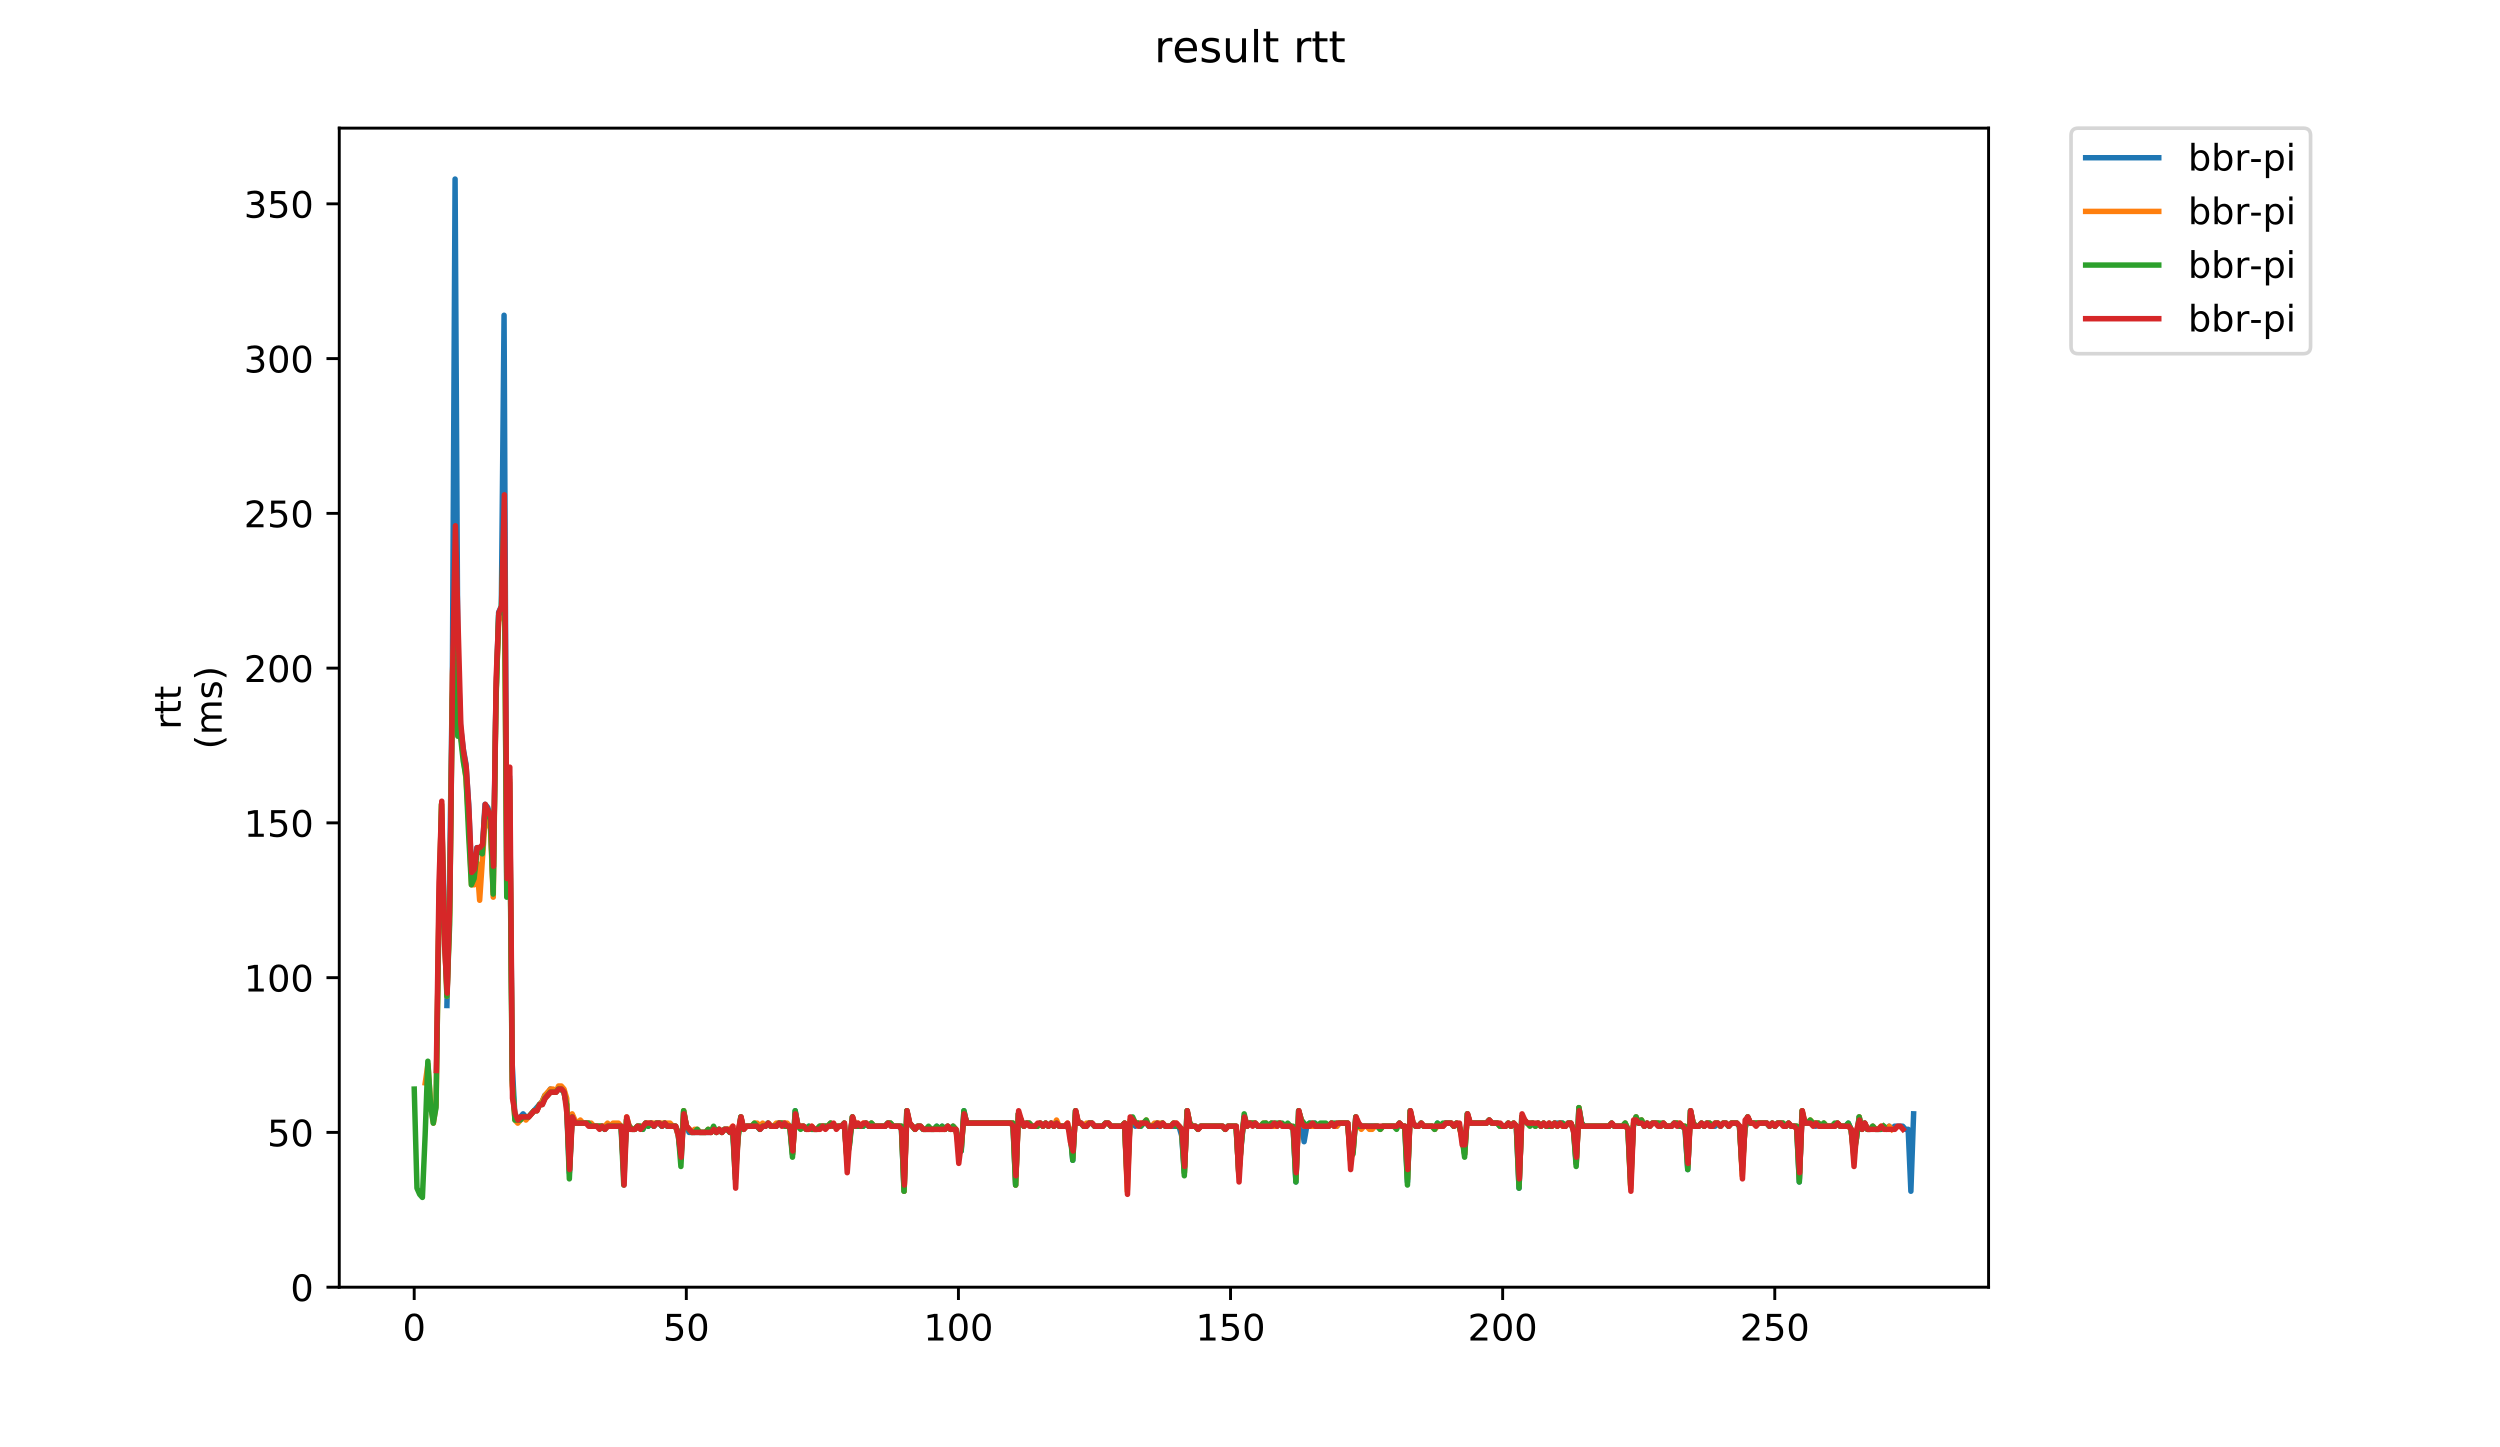 <?xml version="1.0" encoding="utf-8" standalone="no"?>
<!DOCTYPE svg PUBLIC "-//W3C//DTD SVG 1.1//EN"
  "http://www.w3.org/Graphics/SVG/1.1/DTD/svg11.dtd">
<!-- Created with matplotlib (https://matplotlib.org/) -->
<svg height="396pt" version="1.1" viewBox="0 0 684 396" width="684pt" xmlns="http://www.w3.org/2000/svg" xmlns:xlink="http://www.w3.org/1999/xlink">
 <defs>
  <style type="text/css">
*{stroke-linecap:butt;stroke-linejoin:round;}
  </style>
 </defs>
 <g id="figure_1">
  <g id="patch_1">
   <path d="M 0 396 
L 684 396 
L 684 0 
L 0 0 
z
" style="fill:#ffffff;"/>
  </g>
  <g id="axes_1">
   <g id="patch_2">
    <path d="M 92.824 352.174 
L 544.074 352.174 
L 544.074 35.062 
L 92.824 35.062 
z
" style="fill:#ffffff;"/>
   </g>
   <g id="matplotlib.axis_1">
    <g id="xtick_1">
     <g id="line2d_1">
      <defs>
       <path d="M 0 0 
L 0 3.5 
" id="m7180aac676" style="stroke:#000000;stroke-width:0.8;"/>
      </defs>
      <g>
       <use style="stroke:#000000;stroke-width:0.8;" x="113.326" xlink:href="#m7180aac676" y="352.174"/>
      </g>
     </g>
     <g id="text_1">
      <!-- 0 -->
      <defs>
       <path d="M 31.781 66.406 
Q 24.172 66.406 20.328 58.906 
Q 16.5 51.422 16.5 36.375 
Q 16.5 21.391 20.328 13.891 
Q 24.172 6.391 31.781 6.391 
Q 39.453 6.391 43.281 13.891 
Q 47.125 21.391 47.125 36.375 
Q 47.125 51.422 43.281 58.906 
Q 39.453 66.406 31.781 66.406 
z
M 31.781 74.219 
Q 44.047 74.219 50.516 64.516 
Q 56.984 54.828 56.984 36.375 
Q 56.984 17.969 50.516 8.266 
Q 44.047 -1.422 31.781 -1.422 
Q 19.531 -1.422 13.062 8.266 
Q 6.594 17.969 6.594 36.375 
Q 6.594 54.828 13.062 64.516 
Q 19.531 74.219 31.781 74.219 
z
" id="DejaVuSans-48"/>
      </defs>
      <g transform="translate(110.145 366.773)scale(0.1 -0.1)">
       <use xlink:href="#DejaVuSans-48"/>
      </g>
     </g>
    </g>
    <g id="xtick_2">
     <g id="line2d_2">
      <g>
       <use style="stroke:#000000;stroke-width:0.8;" x="187.776" xlink:href="#m7180aac676" y="352.174"/>
      </g>
     </g>
     <g id="text_2">
      <!-- 50 -->
      <defs>
       <path d="M 10.797 72.906 
L 49.516 72.906 
L 49.516 64.594 
L 19.828 64.594 
L 19.828 46.734 
Q 21.969 47.469 24.109 47.828 
Q 26.266 48.188 28.422 48.188 
Q 40.625 48.188 47.75 41.5 
Q 54.891 34.812 54.891 23.391 
Q 54.891 11.625 47.562 5.094 
Q 40.234 -1.422 26.906 -1.422 
Q 22.312 -1.422 17.547 -0.641 
Q 12.797 0.141 7.719 1.703 
L 7.719 11.625 
Q 12.109 9.234 16.797 8.062 
Q 21.484 6.891 26.703 6.891 
Q 35.156 6.891 40.078 11.328 
Q 45.016 15.766 45.016 23.391 
Q 45.016 31 40.078 35.438 
Q 35.156 39.891 26.703 39.891 
Q 22.75 39.891 18.812 39.016 
Q 14.891 38.141 10.797 36.281 
z
" id="DejaVuSans-53"/>
      </defs>
      <g transform="translate(181.414 366.773)scale(0.1 -0.1)">
       <use xlink:href="#DejaVuSans-53"/>
       <use x="63.623" xlink:href="#DejaVuSans-48"/>
      </g>
     </g>
    </g>
    <g id="xtick_3">
     <g id="line2d_3">
      <g>
       <use style="stroke:#000000;stroke-width:0.8;" x="262.226" xlink:href="#m7180aac676" y="352.174"/>
      </g>
     </g>
     <g id="text_3">
      <!-- 100 -->
      <defs>
       <path d="M 12.406 8.297 
L 28.516 8.297 
L 28.516 63.922 
L 10.984 60.406 
L 10.984 69.391 
L 28.422 72.906 
L 38.281 72.906 
L 38.281 8.297 
L 54.391 8.297 
L 54.391 0 
L 12.406 0 
z
" id="DejaVuSans-49"/>
      </defs>
      <g transform="translate(252.683 366.773)scale(0.1 -0.1)">
       <use xlink:href="#DejaVuSans-49"/>
       <use x="63.623" xlink:href="#DejaVuSans-48"/>
       <use x="127.246" xlink:href="#DejaVuSans-48"/>
      </g>
     </g>
    </g>
    <g id="xtick_4">
     <g id="line2d_4">
      <g>
       <use style="stroke:#000000;stroke-width:0.8;" x="336.677" xlink:href="#m7180aac676" y="352.174"/>
      </g>
     </g>
     <g id="text_4">
      <!-- 150 -->
      <g transform="translate(327.133 366.773)scale(0.1 -0.1)">
       <use xlink:href="#DejaVuSans-49"/>
       <use x="63.623" xlink:href="#DejaVuSans-53"/>
       <use x="127.246" xlink:href="#DejaVuSans-48"/>
      </g>
     </g>
    </g>
    <g id="xtick_5">
     <g id="line2d_5">
      <g>
       <use style="stroke:#000000;stroke-width:0.8;" x="411.127" xlink:href="#m7180aac676" y="352.174"/>
      </g>
     </g>
     <g id="text_5">
      <!-- 200 -->
      <defs>
       <path d="M 19.188 8.297 
L 53.609 8.297 
L 53.609 0 
L 7.328 0 
L 7.328 8.297 
Q 12.938 14.109 22.625 23.891 
Q 32.328 33.688 34.812 36.531 
Q 39.547 41.844 41.422 45.531 
Q 43.312 49.219 43.312 52.781 
Q 43.312 58.594 39.234 62.25 
Q 35.156 65.922 28.609 65.922 
Q 23.969 65.922 18.812 64.312 
Q 13.672 62.703 7.812 59.422 
L 7.812 69.391 
Q 13.766 71.781 18.938 73 
Q 24.125 74.219 28.422 74.219 
Q 39.75 74.219 46.484 68.547 
Q 53.219 62.891 53.219 53.422 
Q 53.219 48.922 51.531 44.891 
Q 49.859 40.875 45.406 35.406 
Q 44.188 33.984 37.641 27.219 
Q 31.109 20.453 19.188 8.297 
z
" id="DejaVuSans-50"/>
      </defs>
      <g transform="translate(401.583 366.773)scale(0.1 -0.1)">
       <use xlink:href="#DejaVuSans-50"/>
       <use x="63.623" xlink:href="#DejaVuSans-48"/>
       <use x="127.246" xlink:href="#DejaVuSans-48"/>
      </g>
     </g>
    </g>
    <g id="xtick_6">
     <g id="line2d_6">
      <g>
       <use style="stroke:#000000;stroke-width:0.8;" x="485.577" xlink:href="#m7180aac676" y="352.174"/>
      </g>
     </g>
     <g id="text_6">
      <!-- 250 -->
      <g transform="translate(476.033 366.773)scale(0.1 -0.1)">
       <use xlink:href="#DejaVuSans-50"/>
       <use x="63.623" xlink:href="#DejaVuSans-53"/>
       <use x="127.246" xlink:href="#DejaVuSans-48"/>
      </g>
     </g>
    </g>
   </g>
   <g id="matplotlib.axis_2">
    <g id="ytick_1">
     <g id="line2d_7">
      <defs>
       <path d="M 0 0 
L -3.5 0 
" id="m03f7f66416" style="stroke:#000000;stroke-width:0.8;"/>
      </defs>
      <g>
       <use style="stroke:#000000;stroke-width:0.8;" x="92.824" xlink:href="#m03f7f66416" y="352.174"/>
      </g>
     </g>
     <g id="text_7">
      <!-- 0 -->
      <g transform="translate(79.461 355.973)scale(0.1 -0.1)">
       <use xlink:href="#DejaVuSans-48"/>
      </g>
     </g>
    </g>
    <g id="ytick_2">
     <g id="line2d_8">
      <g>
       <use style="stroke:#000000;stroke-width:0.8;" x="92.824" xlink:href="#m03f7f66416" y="309.831"/>
      </g>
     </g>
     <g id="text_8">
      <!-- 50 -->
      <g transform="translate(73.099 313.63)scale(0.1 -0.1)">
       <use xlink:href="#DejaVuSans-53"/>
       <use x="63.623" xlink:href="#DejaVuSans-48"/>
      </g>
     </g>
    </g>
    <g id="ytick_3">
     <g id="line2d_9">
      <g>
       <use style="stroke:#000000;stroke-width:0.8;" x="92.824" xlink:href="#m03f7f66416" y="267.487"/>
      </g>
     </g>
     <g id="text_9">
      <!-- 100 -->
      <g transform="translate(66.736 271.286)scale(0.1 -0.1)">
       <use xlink:href="#DejaVuSans-49"/>
       <use x="63.623" xlink:href="#DejaVuSans-48"/>
       <use x="127.246" xlink:href="#DejaVuSans-48"/>
      </g>
     </g>
    </g>
    <g id="ytick_4">
     <g id="line2d_10">
      <g>
       <use style="stroke:#000000;stroke-width:0.8;" x="92.824" xlink:href="#m03f7f66416" y="225.143"/>
      </g>
     </g>
     <g id="text_10">
      <!-- 150 -->
      <g transform="translate(66.736 228.942)scale(0.1 -0.1)">
       <use xlink:href="#DejaVuSans-49"/>
       <use x="63.623" xlink:href="#DejaVuSans-53"/>
       <use x="127.246" xlink:href="#DejaVuSans-48"/>
      </g>
     </g>
    </g>
    <g id="ytick_5">
     <g id="line2d_11">
      <g>
       <use style="stroke:#000000;stroke-width:0.8;" x="92.824" xlink:href="#m03f7f66416" y="182.8"/>
      </g>
     </g>
     <g id="text_11">
      <!-- 200 -->
      <g transform="translate(66.736 186.599)scale(0.1 -0.1)">
       <use xlink:href="#DejaVuSans-50"/>
       <use x="63.623" xlink:href="#DejaVuSans-48"/>
       <use x="127.246" xlink:href="#DejaVuSans-48"/>
      </g>
     </g>
    </g>
    <g id="ytick_6">
     <g id="line2d_12">
      <g>
       <use style="stroke:#000000;stroke-width:0.8;" x="92.824" xlink:href="#m03f7f66416" y="140.456"/>
      </g>
     </g>
     <g id="text_12">
      <!-- 250 -->
      <g transform="translate(66.736 144.255)scale(0.1 -0.1)">
       <use xlink:href="#DejaVuSans-50"/>
       <use x="63.623" xlink:href="#DejaVuSans-53"/>
       <use x="127.246" xlink:href="#DejaVuSans-48"/>
      </g>
     </g>
    </g>
    <g id="ytick_7">
     <g id="line2d_13">
      <g>
       <use style="stroke:#000000;stroke-width:0.8;" x="92.824" xlink:href="#m03f7f66416" y="98.112"/>
      </g>
     </g>
     <g id="text_13">
      <!-- 300 -->
      <defs>
       <path d="M 40.578 39.312 
Q 47.656 37.797 51.625 33 
Q 55.609 28.219 55.609 21.188 
Q 55.609 10.406 48.188 4.484 
Q 40.766 -1.422 27.094 -1.422 
Q 22.516 -1.422 17.656 -0.516 
Q 12.797 0.391 7.625 2.203 
L 7.625 11.719 
Q 11.719 9.328 16.594 8.109 
Q 21.484 6.891 26.812 6.891 
Q 36.078 6.891 40.938 10.547 
Q 45.797 14.203 45.797 21.188 
Q 45.797 27.641 41.281 31.266 
Q 36.766 34.906 28.719 34.906 
L 20.219 34.906 
L 20.219 43.016 
L 29.109 43.016 
Q 36.375 43.016 40.234 45.922 
Q 44.094 48.828 44.094 54.297 
Q 44.094 59.906 40.109 62.906 
Q 36.141 65.922 28.719 65.922 
Q 24.656 65.922 20.016 65.031 
Q 15.375 64.156 9.812 62.312 
L 9.812 71.094 
Q 15.438 72.656 20.344 73.438 
Q 25.25 74.219 29.594 74.219 
Q 40.828 74.219 47.359 69.109 
Q 53.906 64.016 53.906 55.328 
Q 53.906 49.266 50.438 45.094 
Q 46.969 40.922 40.578 39.312 
z
" id="DejaVuSans-51"/>
      </defs>
      <g transform="translate(66.736 101.911)scale(0.1 -0.1)">
       <use xlink:href="#DejaVuSans-51"/>
       <use x="63.623" xlink:href="#DejaVuSans-48"/>
       <use x="127.246" xlink:href="#DejaVuSans-48"/>
      </g>
     </g>
    </g>
    <g id="ytick_8">
     <g id="line2d_14">
      <g>
       <use style="stroke:#000000;stroke-width:0.8;" x="92.824" xlink:href="#m03f7f66416" y="55.769"/>
      </g>
     </g>
     <g id="text_14">
      <!-- 350 -->
      <g transform="translate(66.736 59.568)scale(0.1 -0.1)">
       <use xlink:href="#DejaVuSans-51"/>
       <use x="63.623" xlink:href="#DejaVuSans-53"/>
       <use x="127.246" xlink:href="#DejaVuSans-48"/>
      </g>
     </g>
    </g>
    <g id="text_15">
     <!-- rtt -->
     <defs>
      <path d="M 41.109 46.297 
Q 39.594 47.172 37.812 47.578 
Q 36.031 48 33.891 48 
Q 26.266 48 22.188 43.047 
Q 18.109 38.094 18.109 28.812 
L 18.109 0 
L 9.078 0 
L 9.078 54.688 
L 18.109 54.688 
L 18.109 46.188 
Q 20.953 51.172 25.484 53.578 
Q 30.031 56 36.531 56 
Q 37.453 56 38.578 55.875 
Q 39.703 55.766 41.062 55.516 
z
" id="DejaVuSans-114"/>
      <path d="M 18.312 70.219 
L 18.312 54.688 
L 36.812 54.688 
L 36.812 47.703 
L 18.312 47.703 
L 18.312 18.016 
Q 18.312 11.328 20.141 9.422 
Q 21.969 7.516 27.594 7.516 
L 36.812 7.516 
L 36.812 0 
L 27.594 0 
Q 17.188 0 13.234 3.875 
Q 9.281 7.766 9.281 18.016 
L 9.281 47.703 
L 2.688 47.703 
L 2.688 54.688 
L 9.281 54.688 
L 9.281 70.219 
z
" id="DejaVuSans-116"/>
     </defs>
     <g transform="translate(49.459 199.594)rotate(-90)scale(0.1 -0.1)">
      <use xlink:href="#DejaVuSans-114"/>
      <use x="41.113" xlink:href="#DejaVuSans-116"/>
      <use x="80.322" xlink:href="#DejaVuSans-116"/>
     </g>
     <!-- (ms) -->
     <defs>
      <path d="M 31 75.875 
Q 24.469 64.656 21.281 53.656 
Q 18.109 42.672 18.109 31.391 
Q 18.109 20.125 21.312 9.062 
Q 24.516 -2 31 -13.188 
L 23.188 -13.188 
Q 15.875 -1.703 12.234 9.375 
Q 8.594 20.453 8.594 31.391 
Q 8.594 42.281 12.203 53.312 
Q 15.828 64.359 23.188 75.875 
z
" id="DejaVuSans-40"/>
      <path d="M 52 44.188 
Q 55.375 50.25 60.062 53.125 
Q 64.75 56 71.094 56 
Q 79.641 56 84.281 50.016 
Q 88.922 44.047 88.922 33.016 
L 88.922 0 
L 79.891 0 
L 79.891 32.719 
Q 79.891 40.578 77.094 44.375 
Q 74.312 48.188 68.609 48.188 
Q 61.625 48.188 57.562 43.547 
Q 53.516 38.922 53.516 30.906 
L 53.516 0 
L 44.484 0 
L 44.484 32.719 
Q 44.484 40.625 41.703 44.406 
Q 38.922 48.188 33.109 48.188 
Q 26.219 48.188 22.156 43.531 
Q 18.109 38.875 18.109 30.906 
L 18.109 0 
L 9.078 0 
L 9.078 54.688 
L 18.109 54.688 
L 18.109 46.188 
Q 21.188 51.219 25.484 53.609 
Q 29.781 56 35.688 56 
Q 41.656 56 45.828 52.969 
Q 50 49.953 52 44.188 
z
" id="DejaVuSans-109"/>
      <path d="M 44.281 53.078 
L 44.281 44.578 
Q 40.484 46.531 36.375 47.5 
Q 32.281 48.484 27.875 48.484 
Q 21.188 48.484 17.844 46.438 
Q 14.5 44.391 14.5 40.281 
Q 14.5 37.156 16.891 35.375 
Q 19.281 33.594 26.516 31.984 
L 29.594 31.297 
Q 39.156 29.25 43.188 25.516 
Q 47.219 21.781 47.219 15.094 
Q 47.219 7.469 41.188 3.016 
Q 35.156 -1.422 24.609 -1.422 
Q 20.219 -1.422 15.453 -0.562 
Q 10.688 0.297 5.422 2 
L 5.422 11.281 
Q 10.406 8.688 15.234 7.391 
Q 20.062 6.109 24.812 6.109 
Q 31.156 6.109 34.562 8.281 
Q 37.984 10.453 37.984 14.406 
Q 37.984 18.062 35.516 20.016 
Q 33.062 21.969 24.703 23.781 
L 21.578 24.516 
Q 13.234 26.266 9.516 29.906 
Q 5.812 33.547 5.812 39.891 
Q 5.812 47.609 11.281 51.797 
Q 16.75 56 26.812 56 
Q 31.781 56 36.172 55.266 
Q 40.578 54.547 44.281 53.078 
z
" id="DejaVuSans-115"/>
      <path d="M 8.016 75.875 
L 15.828 75.875 
Q 23.141 64.359 26.781 53.312 
Q 30.422 42.281 30.422 31.391 
Q 30.422 20.453 26.781 9.375 
Q 23.141 -1.703 15.828 -13.188 
L 8.016 -13.188 
Q 14.5 -2 17.703 9.062 
Q 20.906 20.125 20.906 31.391 
Q 20.906 42.672 17.703 53.656 
Q 14.5 64.656 8.016 75.875 
z
" id="DejaVuSans-41"/>
     </defs>
     <g transform="translate(60.657 204.995)rotate(-90)scale(0.1 -0.1)">
      <use xlink:href="#DejaVuSans-40"/>
      <use x="39.014" xlink:href="#DejaVuSans-109"/>
      <use x="136.426" xlink:href="#DejaVuSans-115"/>
      <use x="188.525" xlink:href="#DejaVuSans-41"/>
     </g>
    </g>
   </g>
   <g id="line2d_15">
    <path clip-path="url(#p28d96e5ad3)" d="M 122.277 275.109 
L 123.021 238.693 
L 123.766 186.187 
L 124.51 48.994 
L 125.255 178.565 
L 125.999 198.89 
L 126.744 204.818 
L 127.488 209.053 
L 128.233 220.062 
L 128.977 238.693 
L 129.722 237.846 
L 130.466 231.918 
L 131.211 231.918 
L 131.955 232.765 
L 132.7 220.062 
L 133.444 220.909 
L 134.189 223.449 
L 134.933 243.774 
L 135.678 191.268 
L 136.422 167.556 
L 137.167 165.862 
L 137.911 86.256 
L 138.656 244.621 
L 139.4 212.44 
L 140.145 291.199 
L 140.889 305.596 
L 141.634 306.443 
L 143.123 304.749 
L 143.867 305.596 
L 144.612 305.596 
L 148.334 301.362 
L 149.079 299.668 
L 149.823 299.668 
L 150.568 297.974 
L 151.312 298.821 
L 152.057 298.821 
L 152.801 297.974 
L 153.546 297.974 
L 154.29 298.821 
L 155.035 302.209 
L 155.779 320.84 
L 156.524 305.596 
L 157.268 307.29 
L 160.991 307.29 
L 161.735 308.137 
L 164.713 308.137 
L 165.458 308.984 
L 166.202 308.137 
L 169.925 308.137 
L 170.669 320.84 
L 171.414 306.443 
L 172.158 308.137 
L 172.903 308.984 
L 173.647 308.984 
L 174.392 308.137 
L 175.136 308.137 
L 175.881 308.984 
L 176.625 307.29 
L 177.37 308.137 
L 178.114 307.29 
L 178.859 308.137 
L 179.603 307.29 
L 180.348 307.29 
L 181.092 308.137 
L 181.837 307.29 
L 182.581 308.137 
L 184.815 308.137 
L 185.559 310.677 
L 186.304 316.605 
L 187.048 303.902 
L 187.793 308.137 
L 188.537 309.831 
L 194.493 309.831 
L 195.238 308.984 
L 195.982 309.831 
L 196.727 308.984 
L 197.471 309.831 
L 198.216 308.984 
L 198.96 308.984 
L 199.705 309.831 
L 200.449 308.984 
L 201.194 320.84 
L 201.938 310.677 
L 202.683 305.596 
L 203.427 308.984 
L 204.172 308.137 
L 207.15 308.137 
L 207.894 308.984 
L 208.639 308.137 
L 209.383 308.137 
L 210.128 307.29 
L 210.872 308.137 
L 212.361 308.137 
L 213.106 307.29 
L 214.595 307.29 
L 215.339 308.137 
L 216.084 308.137 
L 216.828 315.759 
L 217.573 303.902 
L 218.317 308.137 
L 219.806 308.137 
L 220.551 308.984 
L 221.295 308.137 
L 222.04 308.984 
L 223.529 308.984 
L 224.273 308.137 
L 226.507 308.137 
L 227.251 307.29 
L 227.996 308.137 
L 230.229 308.137 
L 230.974 307.29 
L 231.718 316.605 
L 232.463 312.371 
L 233.207 305.596 
L 233.952 308.137 
L 236.185 308.137 
L 236.93 307.29 
L 237.674 308.137 
L 238.419 307.29 
L 239.163 308.137 
L 242.141 308.137 
L 242.886 307.29 
L 243.63 307.29 
L 244.375 308.137 
L 246.608 308.137 
L 247.353 325.921 
L 248.097 303.902 
L 248.842 307.29 
L 250.331 308.984 
L 251.075 308.137 
L 251.82 308.137 
L 252.564 308.984 
L 255.542 308.984 
L 256.287 308.137 
L 257.031 308.984 
L 257.776 308.137 
L 258.52 308.984 
L 259.265 308.137 
L 260.009 308.984 
L 260.754 308.137 
L 261.498 308.984 
L 262.243 312.371 
L 262.987 314.912 
L 263.732 303.902 
L 264.476 307.29 
L 277.133 307.29 
L 277.877 324.227 
L 278.622 304.749 
L 280.111 308.137 
L 280.855 307.29 
L 281.6 307.29 
L 282.344 308.137 
L 283.833 308.137 
L 284.578 307.29 
L 285.322 308.137 
L 286.067 307.29 
L 286.811 308.137 
L 287.556 307.29 
L 288.3 308.137 
L 289.045 307.29 
L 289.789 308.137 
L 292.023 308.137 
L 292.767 308.984 
L 293.512 317.452 
L 294.256 303.902 
L 295.001 307.29 
L 295.745 307.29 
L 296.49 308.137 
L 297.234 308.137 
L 297.979 307.29 
L 298.723 307.29 
L 299.468 308.137 
L 301.701 308.137 
L 302.446 307.29 
L 303.19 307.29 
L 303.935 308.137 
L 306.913 308.137 
L 307.657 307.29 
L 308.402 323.38 
L 309.146 307.29 
L 309.891 306.443 
L 310.635 308.137 
L 311.38 307.29 
L 312.124 308.137 
L 312.869 307.29 
L 313.613 307.29 
L 314.358 308.137 
L 317.336 308.137 
L 318.08 307.29 
L 318.825 308.137 
L 322.547 308.137 
L 323.292 310.677 
L 324.036 320.84 
L 324.781 303.902 
L 325.525 307.29 
L 326.27 308.137 
L 327.014 308.137 
L 327.759 308.984 
L 328.503 308.137 
L 334.459 308.137 
L 335.204 308.984 
L 335.948 308.137 
L 338.182 308.137 
L 338.926 320.84 
L 339.671 312.371 
L 340.415 305.596 
L 341.16 308.137 
L 341.904 307.29 
L 343.393 307.29 
L 344.138 308.137 
L 345.627 308.137 
L 346.371 307.29 
L 347.116 308.137 
L 347.86 307.29 
L 348.605 308.137 
L 349.349 308.137 
L 350.094 307.29 
L 350.838 308.137 
L 353.072 308.137 
L 353.816 308.984 
L 354.561 323.38 
L 355.305 303.902 
L 356.05 306.443 
L 356.794 312.371 
L 357.539 308.137 
L 358.283 307.29 
L 359.028 308.137 
L 359.772 307.29 
L 360.517 308.137 
L 363.495 308.137 
L 364.239 307.29 
L 364.984 308.137 
L 365.728 308.137 
L 366.473 307.29 
L 368.706 307.29 
L 369.451 315.759 
L 370.195 314.912 
L 370.94 305.596 
L 371.684 308.137 
L 376.896 308.137 
L 377.64 308.984 
L 378.385 308.137 
L 382.107 308.137 
L 382.852 307.29 
L 383.596 308.137 
L 384.341 308.137 
L 385.085 323.38 
L 385.83 303.902 
L 386.574 307.29 
L 387.319 308.137 
L 388.063 308.137 
L 388.808 307.29 
L 389.552 308.137 
L 391.786 308.137 
L 392.53 308.984 
L 393.275 307.29 
L 394.019 308.137 
L 394.764 308.137 
L 395.508 307.29 
L 396.997 307.29 
L 397.742 308.137 
L 398.486 307.29 
L 399.231 308.137 
L 399.975 310.677 
L 400.72 315.759 
L 401.464 304.749 
L 402.209 307.29 
L 406.676 307.29 
L 407.42 306.443 
L 408.165 307.29 
L 409.654 307.29 
L 410.398 308.137 
L 411.887 308.137 
L 412.632 307.29 
L 413.376 308.137 
L 414.121 307.29 
L 414.865 308.137 
L 415.61 325.074 
L 416.354 305.596 
L 417.843 307.29 
L 419.332 307.29 
L 420.077 308.137 
L 420.821 307.29 
L 421.566 308.137 
L 422.31 307.29 
L 423.055 308.137 
L 423.799 307.29 
L 424.544 308.137 
L 425.288 307.29 
L 427.522 307.29 
L 428.266 308.137 
L 429.011 307.29 
L 429.755 307.29 
L 430.5 308.984 
L 431.244 318.299 
L 431.989 303.056 
L 432.733 307.29 
L 433.478 308.137 
L 440.178 308.137 
L 440.923 307.29 
L 441.667 308.137 
L 443.901 308.137 
L 444.645 307.29 
L 445.39 308.984 
L 446.134 322.534 
L 446.879 308.137 
L 447.623 305.596 
L 448.368 307.29 
L 449.112 306.443 
L 449.857 308.137 
L 450.601 307.29 
L 451.346 308.137 
L 452.09 307.29 
L 453.579 307.29 
L 454.324 308.137 
L 455.068 307.29 
L 455.813 308.137 
L 457.302 308.137 
L 458.046 307.29 
L 458.791 307.29 
L 459.535 308.137 
L 460.28 308.137 
L 461.024 308.984 
L 461.769 319.993 
L 462.513 303.902 
L 463.258 307.29 
L 464.002 308.137 
L 464.747 308.137 
L 465.491 307.29 
L 466.236 308.137 
L 466.98 307.29 
L 467.725 307.29 
L 468.469 308.137 
L 469.214 308.137 
L 469.959 307.29 
L 470.703 308.137 
L 471.448 307.29 
L 472.192 307.29 
L 472.937 308.137 
L 473.681 307.29 
L 475.17 307.29 
L 475.915 308.137 
L 476.659 319.993 
L 477.404 308.984 
L 478.148 305.596 
L 478.893 307.29 
L 483.36 307.29 
L 484.104 308.137 
L 484.849 307.29 
L 485.593 308.137 
L 486.338 307.29 
L 487.827 307.29 
L 488.571 308.137 
L 489.316 307.29 
L 490.06 308.137 
L 491.549 308.137 
L 492.294 323.38 
L 493.038 304.749 
L 493.783 307.29 
L 496.016 307.29 
L 496.761 308.137 
L 497.505 307.29 
L 498.25 308.137 
L 498.994 307.29 
L 499.739 308.137 
L 501.972 308.137 
L 502.717 307.29 
L 503.461 308.137 
L 504.95 308.137 
L 505.695 307.29 
L 506.439 308.984 
L 507.184 315.759 
L 507.928 311.524 
L 508.673 305.596 
L 509.417 308.984 
L 510.162 307.29 
L 510.906 308.984 
L 511.651 308.984 
L 512.395 308.137 
L 513.14 308.984 
L 514.629 308.984 
L 515.373 308.137 
L 516.118 308.984 
L 516.862 308.137 
L 517.607 308.984 
L 518.351 308.137 
L 520.585 308.137 
L 521.329 308.984 
L 522.074 308.984 
L 522.818 325.921 
L 523.563 304.749 
L 523.563 304.749 
" style="fill:none;stroke:#1f77b4;stroke-linecap:square;stroke-width:1.5;"/>
   </g>
   <g id="line2d_16">
    <path clip-path="url(#p28d96e5ad3)" d="M 116.342 296.281 
L 117.086 291.199 
L 117.831 302.209 
L 118.575 307.29 
L 119.32 302.209 
L 120.064 250.549 
L 120.809 220.062 
L 121.553 254.784 
L 122.298 272.568 
L 123.042 249.703 
L 123.787 184.493 
L 124.531 166.709 
L 125.276 181.106 
L 126.02 200.584 
L 127.509 213.287 
L 128.254 225.143 
L 128.998 242.081 
L 129.743 242.081 
L 130.487 236.153 
L 131.232 246.315 
L 132.721 224.296 
L 133.465 224.296 
L 134.21 226.837 
L 134.954 245.468 
L 135.699 190.421 
L 136.443 170.096 
L 137.188 167.556 
L 137.932 148.925 
L 138.677 243.774 
L 139.421 213.287 
L 140.166 297.127 
L 140.91 306.443 
L 141.655 307.29 
L 143.144 305.596 
L 143.888 306.443 
L 146.122 303.902 
L 146.866 303.902 
L 147.611 302.209 
L 148.355 301.362 
L 149.1 299.668 
L 150.589 297.974 
L 151.333 297.974 
L 152.078 298.821 
L 152.822 297.127 
L 153.567 297.127 
L 154.311 297.974 
L 155.056 300.515 
L 155.8 319.993 
L 156.545 304.749 
L 157.289 306.443 
L 158.034 307.29 
L 158.778 306.443 
L 159.523 307.29 
L 161.756 307.29 
L 162.501 308.137 
L 165.479 308.137 
L 166.223 307.29 
L 166.968 308.137 
L 167.712 307.29 
L 169.201 307.29 
L 169.946 308.137 
L 170.69 319.993 
L 171.435 305.596 
L 172.179 308.137 
L 172.924 308.984 
L 173.668 308.984 
L 174.413 308.137 
L 175.902 308.137 
L 176.646 307.29 
L 183.347 307.29 
L 184.091 308.137 
L 184.836 308.137 
L 185.58 310.677 
L 186.325 315.759 
L 187.069 303.902 
L 187.814 308.137 
L 189.303 309.831 
L 190.047 308.984 
L 190.792 308.984 
L 191.536 309.831 
L 193.025 309.831 
L 193.77 308.984 
L 194.514 309.831 
L 195.259 308.984 
L 196.003 309.831 
L 196.748 308.984 
L 197.492 309.831 
L 198.237 308.984 
L 199.726 308.984 
L 200.47 308.137 
L 201.215 320.84 
L 201.959 310.677 
L 202.704 305.596 
L 203.448 308.984 
L 204.193 308.137 
L 205.682 308.137 
L 206.426 307.29 
L 207.171 307.29 
L 207.915 308.137 
L 208.66 307.29 
L 209.404 308.137 
L 210.149 307.29 
L 210.893 308.137 
L 211.638 308.137 
L 212.382 307.29 
L 215.36 307.29 
L 216.105 308.137 
L 216.849 315.759 
L 217.594 304.749 
L 218.338 308.137 
L 219.827 308.137 
L 220.572 308.984 
L 221.316 308.984 
L 222.061 308.137 
L 222.805 308.984 
L 223.55 308.984 
L 224.294 308.137 
L 226.528 308.137 
L 227.272 307.29 
L 228.017 308.137 
L 230.25 308.137 
L 230.995 307.29 
L 231.739 317.452 
L 233.228 305.596 
L 233.973 308.137 
L 234.717 307.29 
L 235.462 308.137 
L 236.206 307.29 
L 236.951 307.29 
L 237.695 308.137 
L 238.44 307.29 
L 239.184 308.137 
L 242.162 308.137 
L 242.907 307.29 
L 243.651 307.29 
L 244.396 308.137 
L 246.629 308.137 
L 247.374 325.921 
L 248.118 303.902 
L 248.863 307.29 
L 250.352 308.984 
L 251.096 308.137 
L 251.841 308.137 
L 252.585 308.984 
L 258.541 308.984 
L 259.286 308.137 
L 260.03 308.984 
L 260.775 308.137 
L 261.519 308.984 
L 262.264 314.065 
L 263.008 314.065 
L 263.753 304.749 
L 264.497 307.29 
L 277.154 307.29 
L 277.898 324.227 
L 278.643 304.749 
L 280.132 308.137 
L 280.876 307.29 
L 281.621 307.29 
L 282.365 308.137 
L 283.854 308.137 
L 284.599 307.29 
L 285.343 308.137 
L 286.088 307.29 
L 286.832 308.137 
L 287.577 307.29 
L 288.321 308.137 
L 289.066 306.443 
L 289.81 308.137 
L 291.299 308.137 
L 292.044 307.29 
L 292.788 309.831 
L 293.533 316.605 
L 294.277 303.902 
L 295.022 307.29 
L 295.766 307.29 
L 296.511 308.137 
L 297.255 307.29 
L 298.744 307.29 
L 299.489 308.137 
L 301.722 308.137 
L 302.467 307.29 
L 303.211 307.29 
L 303.956 308.137 
L 306.934 308.137 
L 307.678 307.29 
L 308.423 325.921 
L 309.167 306.443 
L 309.912 306.443 
L 310.656 307.29 
L 312.89 307.29 
L 313.634 306.443 
L 314.379 308.137 
L 315.123 308.137 
L 315.868 307.29 
L 318.101 307.29 
L 318.846 308.137 
L 320.335 308.137 
L 321.079 307.29 
L 321.824 307.29 
L 323.313 308.984 
L 324.057 320.84 
L 324.802 303.902 
L 325.546 307.29 
L 326.291 308.137 
L 327.035 308.137 
L 327.78 308.984 
L 328.524 308.137 
L 334.48 308.137 
L 335.225 308.984 
L 335.969 308.137 
L 338.203 308.137 
L 338.947 321.687 
L 339.692 311.524 
L 340.436 305.596 
L 341.181 308.137 
L 341.925 307.29 
L 343.414 307.29 
L 344.159 308.137 
L 344.903 308.137 
L 345.648 307.29 
L 346.392 307.29 
L 347.137 308.137 
L 347.881 307.29 
L 348.626 308.137 
L 349.37 308.137 
L 350.115 307.29 
L 350.859 308.137 
L 353.093 308.137 
L 353.837 308.984 
L 354.582 322.534 
L 355.326 303.902 
L 356.071 306.443 
L 356.815 308.137 
L 363.516 308.137 
L 364.26 307.29 
L 365.005 308.137 
L 365.749 308.137 
L 366.494 307.29 
L 368.727 307.29 
L 369.472 317.452 
L 370.216 314.912 
L 370.961 305.596 
L 371.705 308.137 
L 372.45 308.984 
L 373.194 308.137 
L 373.939 308.137 
L 374.683 308.984 
L 375.428 308.984 
L 376.172 308.137 
L 376.917 308.137 
L 377.661 308.984 
L 378.406 308.137 
L 382.128 308.137 
L 382.873 307.29 
L 383.617 308.137 
L 384.362 308.137 
L 385.106 322.534 
L 385.851 303.902 
L 386.595 307.29 
L 387.34 308.137 
L 388.084 308.137 
L 388.829 307.29 
L 389.573 308.137 
L 391.807 308.137 
L 392.551 308.984 
L 393.296 308.137 
L 394.785 308.137 
L 395.529 307.29 
L 397.018 307.29 
L 397.763 308.137 
L 398.507 307.29 
L 399.252 308.137 
L 399.996 311.524 
L 400.741 315.759 
L 401.485 304.749 
L 402.23 307.29 
L 406.697 307.29 
L 407.441 306.443 
L 408.186 307.29 
L 409.675 307.29 
L 410.419 308.137 
L 411.908 308.137 
L 412.653 307.29 
L 413.397 308.137 
L 414.142 307.29 
L 414.886 308.137 
L 415.631 324.227 
L 416.375 305.596 
L 417.864 307.29 
L 419.353 307.29 
L 420.098 308.137 
L 420.842 307.29 
L 421.587 308.137 
L 422.331 307.29 
L 423.076 308.137 
L 423.82 307.29 
L 424.565 308.137 
L 425.309 307.29 
L 426.054 308.137 
L 426.798 307.29 
L 427.543 308.137 
L 428.287 308.137 
L 429.032 307.29 
L 429.776 307.29 
L 430.521 308.984 
L 431.265 318.299 
L 432.01 303.056 
L 432.754 308.137 
L 440.199 308.137 
L 440.944 307.29 
L 441.688 308.137 
L 443.922 308.137 
L 444.666 307.29 
L 445.411 308.984 
L 446.155 325.074 
L 446.9 307.29 
L 447.644 305.596 
L 448.389 307.29 
L 449.133 306.443 
L 449.878 308.137 
L 450.622 307.29 
L 451.367 308.137 
L 452.111 307.29 
L 453.6 307.29 
L 454.345 308.137 
L 455.089 307.29 
L 455.834 308.137 
L 457.323 308.137 
L 458.067 307.29 
L 459.556 307.29 
L 460.301 308.137 
L 461.045 308.137 
L 461.79 319.146 
L 462.534 303.902 
L 463.279 307.29 
L 464.023 308.137 
L 464.768 308.137 
L 465.512 307.29 
L 466.257 308.137 
L 467.001 307.29 
L 467.746 307.29 
L 468.49 308.137 
L 469.235 307.29 
L 469.979 307.29 
L 470.724 308.137 
L 471.468 307.29 
L 472.213 307.29 
L 472.957 308.137 
L 473.702 307.29 
L 475.191 307.29 
L 475.935 308.137 
L 476.68 321.687 
L 477.424 308.137 
L 478.169 305.596 
L 478.913 307.29 
L 483.38 307.29 
L 484.125 308.137 
L 484.869 307.29 
L 485.614 308.137 
L 486.358 307.29 
L 487.847 307.29 
L 488.592 308.137 
L 489.336 307.29 
L 490.081 308.137 
L 491.57 308.137 
L 492.314 322.534 
L 493.059 303.902 
L 493.803 307.29 
L 494.548 307.29 
L 495.292 306.443 
L 496.037 307.29 
L 497.526 307.29 
L 498.27 308.137 
L 499.015 307.29 
L 499.759 308.137 
L 501.993 308.137 
L 502.737 307.29 
L 503.482 308.137 
L 505.715 308.137 
L 506.46 308.984 
L 507.204 316.605 
L 508.693 305.596 
L 509.438 308.984 
L 510.182 307.29 
L 510.927 308.984 
L 511.671 308.984 
L 512.416 308.137 
L 513.16 308.984 
L 513.905 308.984 
L 514.649 308.137 
L 515.394 308.137 
L 516.138 308.984 
L 516.883 308.137 
L 517.627 308.984 
L 517.627 308.984 
" style="fill:none;stroke:#ff7f0e;stroke-linecap:square;stroke-width:1.5;"/>
   </g>
   <g id="line2d_17">
    <path clip-path="url(#p28d96e5ad3)" d="M 113.335 297.974 
L 114.08 325.074 
L 114.824 326.768 
L 115.569 327.615 
L 116.313 310.677 
L 117.058 290.352 
L 117.802 302.209 
L 118.547 307.29 
L 119.291 303.056 
L 120.036 253.937 
L 120.78 220.062 
L 121.525 252.243 
L 122.269 272.568 
L 123.014 253.09 
L 123.758 191.268 
L 124.503 175.178 
L 125.247 201.431 
L 125.992 201.431 
L 126.736 208.206 
L 127.481 212.44 
L 128.225 228.531 
L 128.97 242.081 
L 129.714 240.387 
L 130.459 233.612 
L 131.203 232.765 
L 131.948 233.612 
L 132.692 221.756 
L 133.437 221.756 
L 134.181 224.296 
L 134.926 244.621 
L 135.67 192.962 
L 136.415 168.403 
L 137.159 166.709 
L 137.904 142.15 
L 138.648 245.468 
L 139.393 214.134 
L 140.137 295.434 
L 140.882 306.443 
L 142.371 306.443 
L 143.115 305.596 
L 144.604 305.596 
L 146.093 303.902 
L 146.838 303.902 
L 147.582 302.209 
L 148.327 302.209 
L 149.071 300.515 
L 150.56 298.821 
L 152.049 298.821 
L 152.794 297.974 
L 153.538 297.974 
L 154.283 298.821 
L 155.027 302.209 
L 155.772 322.534 
L 156.516 305.596 
L 157.261 307.29 
L 160.983 307.29 
L 161.728 308.137 
L 164.706 308.137 
L 165.45 308.984 
L 166.195 308.137 
L 169.917 308.137 
L 170.662 324.227 
L 171.406 306.443 
L 172.151 308.137 
L 172.895 308.984 
L 173.64 308.984 
L 174.384 308.137 
L 175.129 308.137 
L 175.873 308.984 
L 176.618 307.29 
L 177.362 308.137 
L 178.107 307.29 
L 178.851 308.137 
L 179.596 307.29 
L 180.34 307.29 
L 181.085 308.137 
L 181.829 307.29 
L 182.574 308.137 
L 184.807 308.137 
L 185.552 309.831 
L 186.296 319.146 
L 187.041 303.902 
L 187.785 308.137 
L 189.274 309.831 
L 190.019 309.831 
L 190.763 308.984 
L 191.508 309.831 
L 192.997 309.831 
L 193.741 308.984 
L 194.486 309.831 
L 195.23 308.137 
L 195.975 309.831 
L 196.719 308.984 
L 197.464 309.831 
L 198.208 308.984 
L 198.953 308.984 
L 199.697 309.831 
L 200.442 308.984 
L 201.186 322.534 
L 201.931 311.524 
L 202.675 305.596 
L 203.42 308.984 
L 204.164 308.137 
L 205.653 308.137 
L 206.398 307.29 
L 207.887 308.984 
L 208.631 308.137 
L 209.376 308.137 
L 210.12 307.29 
L 210.865 308.137 
L 212.354 308.137 
L 213.098 307.29 
L 213.843 307.29 
L 214.587 308.137 
L 216.076 308.137 
L 216.821 316.605 
L 217.565 303.902 
L 218.31 308.137 
L 219.054 308.984 
L 219.799 308.137 
L 220.543 308.984 
L 221.288 308.137 
L 222.032 308.984 
L 223.521 308.984 
L 224.266 308.137 
L 226.499 308.137 
L 227.244 307.29 
L 227.988 308.137 
L 230.222 308.137 
L 230.966 307.29 
L 231.711 316.605 
L 232.455 313.218 
L 233.2 305.596 
L 233.944 308.137 
L 236.178 308.137 
L 236.922 307.29 
L 237.667 308.137 
L 238.411 307.29 
L 239.156 308.137 
L 242.134 308.137 
L 242.878 307.29 
L 243.623 307.29 
L 244.367 308.137 
L 246.601 308.137 
L 247.345 325.921 
L 248.09 303.902 
L 248.834 307.29 
L 250.323 308.984 
L 251.068 308.137 
L 251.812 308.137 
L 252.557 308.984 
L 253.301 308.984 
L 254.046 308.137 
L 254.79 308.984 
L 255.535 308.984 
L 256.279 308.137 
L 257.024 308.984 
L 257.768 308.137 
L 258.513 308.984 
L 259.257 308.137 
L 260.002 308.984 
L 260.746 308.137 
L 261.491 308.984 
L 262.235 312.371 
L 262.98 314.912 
L 263.724 303.902 
L 264.469 307.29 
L 277.125 307.29 
L 277.87 324.227 
L 278.614 304.749 
L 280.103 308.137 
L 280.848 307.29 
L 281.592 307.29 
L 282.337 308.137 
L 283.826 308.137 
L 284.57 307.29 
L 285.315 308.137 
L 286.059 307.29 
L 286.804 308.137 
L 287.548 307.29 
L 288.293 308.137 
L 289.037 307.29 
L 289.782 308.137 
L 292.015 308.137 
L 292.76 309.831 
L 293.504 317.452 
L 294.249 303.902 
L 294.993 307.29 
L 295.738 307.29 
L 296.482 308.137 
L 297.227 308.137 
L 297.971 307.29 
L 298.716 307.29 
L 299.46 308.137 
L 301.694 308.137 
L 302.438 307.29 
L 303.183 307.29 
L 303.927 308.137 
L 306.905 308.137 
L 307.65 307.29 
L 308.394 322.534 
L 309.139 307.29 
L 309.883 305.596 
L 310.628 307.29 
L 311.372 307.29 
L 312.117 308.137 
L 313.606 306.443 
L 314.35 308.137 
L 315.839 308.137 
L 316.584 307.29 
L 317.328 308.137 
L 318.073 307.29 
L 318.817 308.137 
L 320.306 308.137 
L 321.051 307.29 
L 321.795 308.137 
L 322.54 308.137 
L 323.284 308.984 
L 324.029 321.687 
L 324.773 303.902 
L 325.518 307.29 
L 326.262 308.137 
L 327.007 308.137 
L 327.751 308.984 
L 328.496 308.137 
L 334.452 308.137 
L 335.196 308.984 
L 335.941 308.137 
L 338.174 308.137 
L 338.919 320.84 
L 340.408 304.749 
L 341.152 308.137 
L 341.897 307.29 
L 343.386 307.29 
L 344.13 308.137 
L 344.875 308.137 
L 345.619 307.29 
L 346.364 307.29 
L 347.108 308.137 
L 347.853 307.29 
L 350.831 307.29 
L 351.575 308.137 
L 352.32 307.29 
L 353.064 308.137 
L 353.809 308.137 
L 354.553 323.38 
L 355.298 303.902 
L 356.042 306.443 
L 357.531 308.137 
L 358.276 307.29 
L 359.765 307.29 
L 360.509 308.137 
L 361.254 307.29 
L 362.743 307.29 
L 363.487 308.137 
L 364.232 307.29 
L 368.699 307.29 
L 369.443 314.912 
L 370.188 315.759 
L 370.932 305.596 
L 371.677 308.137 
L 376.888 308.137 
L 377.633 308.984 
L 378.377 308.137 
L 381.355 308.137 
L 382.1 308.984 
L 382.844 307.29 
L 383.589 308.137 
L 384.333 308.137 
L 385.078 324.227 
L 385.822 303.902 
L 386.567 307.29 
L 387.311 308.137 
L 388.056 308.137 
L 388.8 307.29 
L 389.545 308.137 
L 391.778 308.137 
L 392.523 308.984 
L 393.267 307.29 
L 394.012 308.137 
L 394.756 307.29 
L 396.99 307.29 
L 397.734 308.137 
L 398.479 307.29 
L 399.223 308.137 
L 399.968 310.677 
L 400.712 316.605 
L 401.457 304.749 
L 402.202 307.29 
L 406.669 307.29 
L 407.413 306.443 
L 408.158 307.29 
L 409.647 307.29 
L 410.391 308.137 
L 411.88 308.137 
L 412.625 307.29 
L 413.369 308.137 
L 414.114 307.29 
L 414.858 308.137 
L 415.603 325.074 
L 416.347 305.596 
L 418.581 308.137 
L 419.325 307.29 
L 420.07 308.137 
L 420.814 307.29 
L 421.559 308.137 
L 422.303 307.29 
L 423.048 308.137 
L 424.537 308.137 
L 425.281 307.29 
L 426.026 308.137 
L 426.77 307.29 
L 427.515 307.29 
L 428.259 308.137 
L 429.004 307.29 
L 429.748 307.29 
L 430.493 308.984 
L 431.237 319.146 
L 431.982 303.056 
L 432.726 307.29 
L 433.471 308.137 
L 440.171 308.137 
L 440.916 307.29 
L 441.66 308.137 
L 443.894 308.137 
L 444.638 307.29 
L 445.383 308.984 
L 446.127 324.227 
L 446.872 308.137 
L 447.616 305.596 
L 448.361 307.29 
L 449.105 306.443 
L 449.85 308.137 
L 450.594 307.29 
L 451.339 308.137 
L 452.083 307.29 
L 455.061 307.29 
L 455.806 308.137 
L 457.295 308.137 
L 458.039 307.29 
L 458.784 307.29 
L 459.528 308.137 
L 461.017 308.137 
L 461.762 319.993 
L 462.506 303.902 
L 463.251 307.29 
L 463.995 308.137 
L 464.74 308.137 
L 465.484 307.29 
L 466.229 308.137 
L 466.973 307.29 
L 467.718 307.29 
L 468.462 308.137 
L 469.207 307.29 
L 469.951 307.29 
L 470.696 308.137 
L 471.44 307.29 
L 472.185 307.29 
L 472.929 308.137 
L 473.674 307.29 
L 475.163 307.29 
L 475.907 308.137 
L 476.652 319.993 
L 477.396 308.984 
L 478.141 305.596 
L 478.885 307.29 
L 483.352 307.29 
L 484.097 308.137 
L 484.841 307.29 
L 485.586 308.137 
L 486.33 307.29 
L 487.819 307.29 
L 488.564 308.137 
L 489.308 307.29 
L 490.053 308.137 
L 491.542 308.137 
L 492.286 323.38 
L 493.031 303.902 
L 493.775 307.29 
L 494.52 307.29 
L 495.264 306.443 
L 496.009 307.29 
L 497.498 307.29 
L 498.242 308.137 
L 498.987 307.29 
L 499.731 308.137 
L 501.22 308.137 
L 501.965 307.29 
L 502.709 307.29 
L 503.454 308.137 
L 504.943 308.137 
L 505.687 307.29 
L 506.432 308.984 
L 507.176 314.912 
L 507.921 311.524 
L 508.665 305.596 
L 509.41 308.984 
L 510.154 307.29 
L 510.899 308.984 
L 511.643 308.984 
L 512.388 308.137 
L 513.132 308.984 
L 514.621 308.984 
L 515.366 308.137 
L 515.366 308.137 
" style="fill:none;stroke:#2ca02c;stroke-linecap:square;stroke-width:1.5;"/>
   </g>
   <g id="line2d_18">
    <path clip-path="url(#p28d96e5ad3)" d="M 119.376 292.893 
L 120.121 241.234 
L 120.865 219.215 
L 121.61 258.171 
L 122.354 271.721 
L 123.099 244.621 
L 123.843 183.646 
L 124.588 143.843 
L 126.077 198.043 
L 126.821 205.665 
L 127.566 209.899 
L 128.31 221.756 
L 129.055 238.693 
L 129.799 237.846 
L 130.544 231.918 
L 131.288 231.918 
L 132.033 231.071 
L 132.777 220.062 
L 134.266 223.449 
L 135.011 236.999 
L 135.755 185.34 
L 136.5 167.556 
L 137.244 165.862 
L 137.989 135.375 
L 138.733 240.387 
L 139.478 209.899 
L 140.222 300.515 
L 140.967 304.749 
L 141.711 306.443 
L 142.456 305.596 
L 144.689 305.596 
L 146.178 303.902 
L 146.923 303.902 
L 147.667 302.209 
L 148.412 302.209 
L 149.156 300.515 
L 150.645 298.821 
L 152.134 298.821 
L 152.879 297.974 
L 153.623 297.974 
L 154.368 298.821 
L 155.112 304.749 
L 155.857 319.993 
L 156.601 305.596 
L 157.346 307.29 
L 160.324 307.29 
L 161.068 308.137 
L 163.302 308.137 
L 164.046 308.984 
L 164.791 308.137 
L 165.535 308.984 
L 166.28 308.137 
L 170.002 308.137 
L 170.747 324.227 
L 171.491 305.596 
L 172.236 308.984 
L 173.725 308.984 
L 174.469 308.137 
L 175.214 308.984 
L 176.703 307.29 
L 178.192 307.29 
L 178.936 308.137 
L 179.681 307.29 
L 180.425 307.29 
L 181.17 308.137 
L 181.914 307.29 
L 182.659 308.137 
L 184.892 308.137 
L 185.637 310.677 
L 186.381 316.605 
L 187.126 304.749 
L 187.87 308.137 
L 189.359 309.831 
L 194.571 309.831 
L 195.315 308.984 
L 196.06 309.831 
L 196.804 308.984 
L 197.549 309.831 
L 198.293 308.984 
L 199.038 308.984 
L 199.782 309.831 
L 200.527 308.137 
L 201.271 325.074 
L 202.016 308.984 
L 202.76 305.596 
L 203.505 308.984 
L 204.249 308.137 
L 207.227 308.137 
L 207.972 308.984 
L 208.716 308.137 
L 209.461 308.137 
L 210.205 307.29 
L 210.95 308.137 
L 212.439 308.137 
L 213.183 307.29 
L 213.928 308.137 
L 214.672 307.29 
L 215.417 308.137 
L 216.161 308.137 
L 216.906 314.912 
L 217.65 304.749 
L 218.395 308.137 
L 219.884 308.137 
L 220.628 308.984 
L 221.373 308.984 
L 222.117 308.137 
L 222.862 308.984 
L 224.351 308.984 
L 225.095 308.137 
L 225.84 308.984 
L 226.584 308.137 
L 227.329 308.137 
L 228.073 307.29 
L 228.818 308.984 
L 229.562 308.137 
L 230.307 308.137 
L 231.051 307.29 
L 231.796 320.84 
L 232.54 310.677 
L 233.285 305.596 
L 234.029 308.137 
L 234.774 307.29 
L 235.518 308.137 
L 236.263 307.29 
L 237.007 307.29 
L 237.752 308.137 
L 242.219 308.137 
L 242.963 307.29 
L 243.708 308.137 
L 245.941 308.137 
L 246.686 308.984 
L 247.43 324.227 
L 248.175 303.902 
L 248.919 307.29 
L 250.408 308.984 
L 251.153 308.137 
L 251.897 308.137 
L 252.642 308.984 
L 258.598 308.984 
L 259.342 308.137 
L 260.087 308.984 
L 261.576 308.984 
L 262.32 318.299 
L 263.065 312.371 
L 263.809 304.749 
L 264.554 307.29 
L 276.466 307.29 
L 277.21 308.137 
L 277.955 321.687 
L 278.699 303.902 
L 279.444 306.443 
L 280.188 308.137 
L 280.933 307.29 
L 281.677 308.137 
L 283.166 308.137 
L 283.911 307.29 
L 284.655 307.29 
L 285.4 308.137 
L 286.144 307.29 
L 286.889 308.137 
L 287.633 307.29 
L 288.378 308.137 
L 289.122 307.29 
L 289.867 308.137 
L 291.356 308.137 
L 292.1 307.29 
L 292.845 312.371 
L 293.589 314.912 
L 294.334 303.902 
L 295.078 307.29 
L 295.823 307.29 
L 296.567 308.137 
L 297.312 308.137 
L 298.056 307.29 
L 298.801 307.29 
L 299.545 308.137 
L 301.779 308.137 
L 302.523 307.29 
L 303.268 307.29 
L 304.012 308.137 
L 306.99 308.137 
L 307.735 307.29 
L 308.479 326.768 
L 309.224 305.596 
L 311.457 308.137 
L 312.202 307.29 
L 313.691 307.29 
L 314.435 308.137 
L 315.924 308.137 
L 316.669 307.29 
L 317.413 308.137 
L 318.158 307.29 
L 318.902 308.137 
L 320.391 308.137 
L 321.136 307.29 
L 321.88 307.29 
L 323.369 308.984 
L 324.114 319.146 
L 324.858 303.902 
L 325.603 308.137 
L 327.092 308.137 
L 327.836 308.984 
L 328.581 308.137 
L 334.537 308.137 
L 335.281 308.984 
L 336.026 308.137 
L 338.259 308.137 
L 339.004 323.38 
L 339.748 310.677 
L 340.493 305.596 
L 341.237 308.137 
L 341.982 307.29 
L 342.726 308.137 
L 343.471 307.29 
L 344.215 308.137 
L 347.938 308.137 
L 348.682 307.29 
L 349.427 308.137 
L 350.171 307.29 
L 350.916 308.137 
L 353.149 308.137 
L 353.894 308.984 
L 354.638 320.84 
L 355.383 303.902 
L 356.127 307.29 
L 356.872 308.137 
L 358.361 308.137 
L 359.105 307.29 
L 359.85 308.137 
L 363.572 308.137 
L 364.317 307.29 
L 365.061 308.137 
L 365.806 307.29 
L 368.784 307.29 
L 369.528 319.993 
L 371.017 305.596 
L 371.762 307.29 
L 372.506 308.137 
L 382.185 308.137 
L 382.929 307.29 
L 383.674 308.137 
L 384.418 308.137 
L 385.163 319.993 
L 385.907 303.902 
L 386.652 307.29 
L 387.396 308.137 
L 388.141 308.137 
L 388.885 307.29 
L 389.63 308.137 
L 394.841 308.137 
L 395.586 307.29 
L 397.075 307.29 
L 397.819 308.137 
L 398.564 307.29 
L 399.308 307.29 
L 400.053 313.218 
L 400.797 313.218 
L 401.542 304.749 
L 402.286 307.29 
L 406.753 307.29 
L 407.498 306.443 
L 408.242 307.29 
L 410.476 307.29 
L 411.22 308.137 
L 411.965 308.137 
L 412.709 307.29 
L 413.454 308.137 
L 414.198 307.29 
L 414.943 308.137 
L 415.687 322.534 
L 416.432 304.749 
L 417.176 306.443 
L 417.921 307.29 
L 420.899 307.29 
L 421.643 308.137 
L 422.388 307.29 
L 423.132 308.137 
L 423.877 307.29 
L 424.621 308.137 
L 425.366 307.29 
L 426.11 308.137 
L 426.855 307.29 
L 427.599 308.137 
L 428.344 308.137 
L 429.088 307.29 
L 429.833 307.29 
L 430.577 309.831 
L 431.322 316.605 
L 432.066 303.902 
L 432.811 308.137 
L 440.256 308.137 
L 441 307.29 
L 441.745 308.137 
L 444.723 308.137 
L 445.467 308.984 
L 446.212 325.921 
L 446.956 306.443 
L 447.701 306.443 
L 448.445 307.29 
L 449.19 307.29 
L 449.934 308.137 
L 450.679 307.29 
L 451.423 308.137 
L 452.168 307.29 
L 452.912 307.29 
L 453.657 308.137 
L 454.401 308.137 
L 455.146 307.29 
L 455.89 308.137 
L 457.379 308.137 
L 458.124 307.29 
L 458.868 308.137 
L 459.613 307.29 
L 461.102 308.984 
L 461.846 318.299 
L 462.591 303.902 
L 463.335 308.137 
L 464.824 308.137 
L 465.569 307.29 
L 466.313 308.137 
L 467.058 307.29 
L 467.802 308.137 
L 468.547 308.137 
L 469.291 307.29 
L 470.036 307.29 
L 470.78 308.137 
L 471.525 307.29 
L 472.269 307.29 
L 473.014 308.137 
L 473.758 307.29 
L 475.247 307.29 
L 475.992 308.137 
L 476.736 322.534 
L 477.481 306.443 
L 478.225 305.596 
L 478.97 307.29 
L 479.714 307.29 
L 480.459 308.137 
L 481.203 307.29 
L 483.437 307.29 
L 484.181 308.137 
L 484.926 307.29 
L 485.67 308.137 
L 486.415 307.29 
L 487.159 307.29 
L 487.904 308.137 
L 488.648 308.137 
L 489.393 307.29 
L 490.137 308.137 
L 490.882 308.137 
L 491.626 308.984 
L 492.371 320.84 
L 493.115 303.902 
L 493.86 307.29 
L 495.349 307.29 
L 496.093 308.137 
L 496.838 307.29 
L 497.582 308.137 
L 502.049 308.137 
L 502.794 307.29 
L 503.538 308.137 
L 505.772 308.137 
L 506.516 308.984 
L 507.261 319.146 
L 508.005 308.984 
L 508.75 306.443 
L 509.494 308.984 
L 510.239 307.29 
L 510.983 308.984 
L 513.961 308.984 
L 514.706 308.137 
L 515.45 308.984 
L 518.428 308.984 
L 519.173 308.137 
L 519.917 308.137 
L 520.662 308.984 
L 520.662 308.984 
" style="fill:none;stroke:#d62728;stroke-linecap:square;stroke-width:1.5;"/>
   </g>
   <g id="patch_3">
    <path d="M 92.824 352.174 
L 92.824 35.062 
" style="fill:none;stroke:#000000;stroke-linecap:square;stroke-linejoin:miter;stroke-width:0.8;"/>
   </g>
   <g id="patch_4">
    <path d="M 544.074 352.174 
L 544.074 35.062 
" style="fill:none;stroke:#000000;stroke-linecap:square;stroke-linejoin:miter;stroke-width:0.8;"/>
   </g>
   <g id="patch_5">
    <path d="M 92.824 352.174 
L 544.074 352.174 
" style="fill:none;stroke:#000000;stroke-linecap:square;stroke-linejoin:miter;stroke-width:0.8;"/>
   </g>
   <g id="patch_6">
    <path d="M 92.824 35.062 
L 544.074 35.062 
" style="fill:none;stroke:#000000;stroke-linecap:square;stroke-linejoin:miter;stroke-width:0.8;"/>
   </g>
   <g id="legend_1">
    <g id="patch_7">
     <path d="M 568.636 96.775 
L 630.169 96.775 
Q 632.169 96.775 632.169 94.775 
L 632.169 37.062 
Q 632.169 35.062 630.169 35.062 
L 568.636 35.062 
Q 566.636 35.062 566.636 37.062 
L 566.636 94.775 
Q 566.636 96.775 568.636 96.775 
z
" style="fill:#ffffff;opacity:0.8;stroke:#cccccc;stroke-linejoin:miter;"/>
    </g>
    <g id="line2d_19">
     <path d="M 570.636 43.161 
L 590.636 43.161 
" style="fill:none;stroke:#1f77b4;stroke-linecap:square;stroke-width:1.5;"/>
    </g>
    <g id="line2d_20"/>
    <g id="text_16">
     <!-- bbr-pi -->
     <defs>
      <path d="M 48.688 27.297 
Q 48.688 37.203 44.609 42.844 
Q 40.531 48.484 33.406 48.484 
Q 26.266 48.484 22.188 42.844 
Q 18.109 37.203 18.109 27.297 
Q 18.109 17.391 22.188 11.75 
Q 26.266 6.109 33.406 6.109 
Q 40.531 6.109 44.609 11.75 
Q 48.688 17.391 48.688 27.297 
z
M 18.109 46.391 
Q 20.953 51.266 25.266 53.625 
Q 29.594 56 35.594 56 
Q 45.562 56 51.781 48.094 
Q 58.016 40.188 58.016 27.297 
Q 58.016 14.406 51.781 6.484 
Q 45.562 -1.422 35.594 -1.422 
Q 29.594 -1.422 25.266 0.953 
Q 20.953 3.328 18.109 8.203 
L 18.109 0 
L 9.078 0 
L 9.078 75.984 
L 18.109 75.984 
z
" id="DejaVuSans-98"/>
      <path d="M 4.891 31.391 
L 31.203 31.391 
L 31.203 23.391 
L 4.891 23.391 
z
" id="DejaVuSans-45"/>
      <path d="M 18.109 8.203 
L 18.109 -20.797 
L 9.078 -20.797 
L 9.078 54.688 
L 18.109 54.688 
L 18.109 46.391 
Q 20.953 51.266 25.266 53.625 
Q 29.594 56 35.594 56 
Q 45.562 56 51.781 48.094 
Q 58.016 40.188 58.016 27.297 
Q 58.016 14.406 51.781 6.484 
Q 45.562 -1.422 35.594 -1.422 
Q 29.594 -1.422 25.266 0.953 
Q 20.953 3.328 18.109 8.203 
z
M 48.688 27.297 
Q 48.688 37.203 44.609 42.844 
Q 40.531 48.484 33.406 48.484 
Q 26.266 48.484 22.188 42.844 
Q 18.109 37.203 18.109 27.297 
Q 18.109 17.391 22.188 11.75 
Q 26.266 6.109 33.406 6.109 
Q 40.531 6.109 44.609 11.75 
Q 48.688 17.391 48.688 27.297 
z
" id="DejaVuSans-112"/>
      <path d="M 9.422 54.688 
L 18.406 54.688 
L 18.406 0 
L 9.422 0 
z
M 9.422 75.984 
L 18.406 75.984 
L 18.406 64.594 
L 9.422 64.594 
z
" id="DejaVuSans-105"/>
     </defs>
     <g transform="translate(598.636 46.661)scale(0.1 -0.1)">
      <use xlink:href="#DejaVuSans-98"/>
      <use x="63.477" xlink:href="#DejaVuSans-98"/>
      <use x="126.953" xlink:href="#DejaVuSans-114"/>
      <use x="167.973" xlink:href="#DejaVuSans-45"/>
      <use x="204.057" xlink:href="#DejaVuSans-112"/>
      <use x="267.533" xlink:href="#DejaVuSans-105"/>
     </g>
    </g>
    <g id="line2d_21">
     <path d="M 570.636 57.839 
L 590.636 57.839 
" style="fill:none;stroke:#ff7f0e;stroke-linecap:square;stroke-width:1.5;"/>
    </g>
    <g id="line2d_22"/>
    <g id="text_17">
     <!-- bbr-pi -->
     <g transform="translate(598.636 61.339)scale(0.1 -0.1)">
      <use xlink:href="#DejaVuSans-98"/>
      <use x="63.477" xlink:href="#DejaVuSans-98"/>
      <use x="126.953" xlink:href="#DejaVuSans-114"/>
      <use x="167.973" xlink:href="#DejaVuSans-45"/>
      <use x="204.057" xlink:href="#DejaVuSans-112"/>
      <use x="267.533" xlink:href="#DejaVuSans-105"/>
     </g>
    </g>
    <g id="line2d_23">
     <path d="M 570.636 72.517 
L 590.636 72.517 
" style="fill:none;stroke:#2ca02c;stroke-linecap:square;stroke-width:1.5;"/>
    </g>
    <g id="line2d_24"/>
    <g id="text_18">
     <!-- bbr-pi -->
     <g transform="translate(598.636 76.017)scale(0.1 -0.1)">
      <use xlink:href="#DejaVuSans-98"/>
      <use x="63.477" xlink:href="#DejaVuSans-98"/>
      <use x="126.953" xlink:href="#DejaVuSans-114"/>
      <use x="167.973" xlink:href="#DejaVuSans-45"/>
      <use x="204.057" xlink:href="#DejaVuSans-112"/>
      <use x="267.533" xlink:href="#DejaVuSans-105"/>
     </g>
    </g>
    <g id="line2d_25">
     <path d="M 570.636 87.195 
L 590.636 87.195 
" style="fill:none;stroke:#d62728;stroke-linecap:square;stroke-width:1.5;"/>
    </g>
    <g id="line2d_26"/>
    <g id="text_19">
     <!-- bbr-pi -->
     <g transform="translate(598.636 90.695)scale(0.1 -0.1)">
      <use xlink:href="#DejaVuSans-98"/>
      <use x="63.477" xlink:href="#DejaVuSans-98"/>
      <use x="126.953" xlink:href="#DejaVuSans-114"/>
      <use x="167.973" xlink:href="#DejaVuSans-45"/>
      <use x="204.057" xlink:href="#DejaVuSans-112"/>
      <use x="267.533" xlink:href="#DejaVuSans-105"/>
     </g>
    </g>
   </g>
  </g>
  <g id="text_20">
   <!-- result rtt -->
   <defs>
    <path d="M 56.203 29.594 
L 56.203 25.203 
L 14.891 25.203 
Q 15.484 15.922 20.484 11.062 
Q 25.484 6.203 34.422 6.203 
Q 39.594 6.203 44.453 7.469 
Q 49.312 8.734 54.109 11.281 
L 54.109 2.781 
Q 49.266 0.734 44.188 -0.344 
Q 39.109 -1.422 33.891 -1.422 
Q 20.797 -1.422 13.156 6.188 
Q 5.516 13.812 5.516 26.812 
Q 5.516 40.234 12.766 48.109 
Q 20.016 56 32.328 56 
Q 43.359 56 49.781 48.891 
Q 56.203 41.797 56.203 29.594 
z
M 47.219 32.234 
Q 47.125 39.594 43.094 43.984 
Q 39.062 48.391 32.422 48.391 
Q 24.906 48.391 20.391 44.141 
Q 15.875 39.891 15.188 32.172 
z
" id="DejaVuSans-101"/>
    <path d="M 8.5 21.578 
L 8.5 54.688 
L 17.484 54.688 
L 17.484 21.922 
Q 17.484 14.156 20.5 10.266 
Q 23.531 6.391 29.594 6.391 
Q 36.859 6.391 41.078 11.031 
Q 45.312 15.672 45.312 23.688 
L 45.312 54.688 
L 54.297 54.688 
L 54.297 0 
L 45.312 0 
L 45.312 8.406 
Q 42.047 3.422 37.719 1 
Q 33.406 -1.422 27.688 -1.422 
Q 18.266 -1.422 13.375 4.438 
Q 8.5 10.297 8.5 21.578 
z
M 31.109 56 
z
" id="DejaVuSans-117"/>
    <path d="M 9.422 75.984 
L 18.406 75.984 
L 18.406 0 
L 9.422 0 
z
" id="DejaVuSans-108"/>
    <path id="DejaVuSans-32"/>
   </defs>
   <g transform="translate(315.818 17.038)scale(0.12 -0.12)">
    <use xlink:href="#DejaVuSans-114"/>
    <use x="41.082" xlink:href="#DejaVuSans-101"/>
    <use x="102.605" xlink:href="#DejaVuSans-115"/>
    <use x="154.705" xlink:href="#DejaVuSans-117"/>
    <use x="218.084" xlink:href="#DejaVuSans-108"/>
    <use x="245.867" xlink:href="#DejaVuSans-116"/>
    <use x="285.076" xlink:href="#DejaVuSans-32"/>
    <use x="316.863" xlink:href="#DejaVuSans-114"/>
    <use x="357.977" xlink:href="#DejaVuSans-116"/>
    <use x="397.186" xlink:href="#DejaVuSans-116"/>
   </g>
  </g>
 </g>
 <defs>
  <clipPath id="p28d96e5ad3">
   <rect height="317.112" width="451.25" x="92.824" y="35.062"/>
  </clipPath>
 </defs>
</svg>
